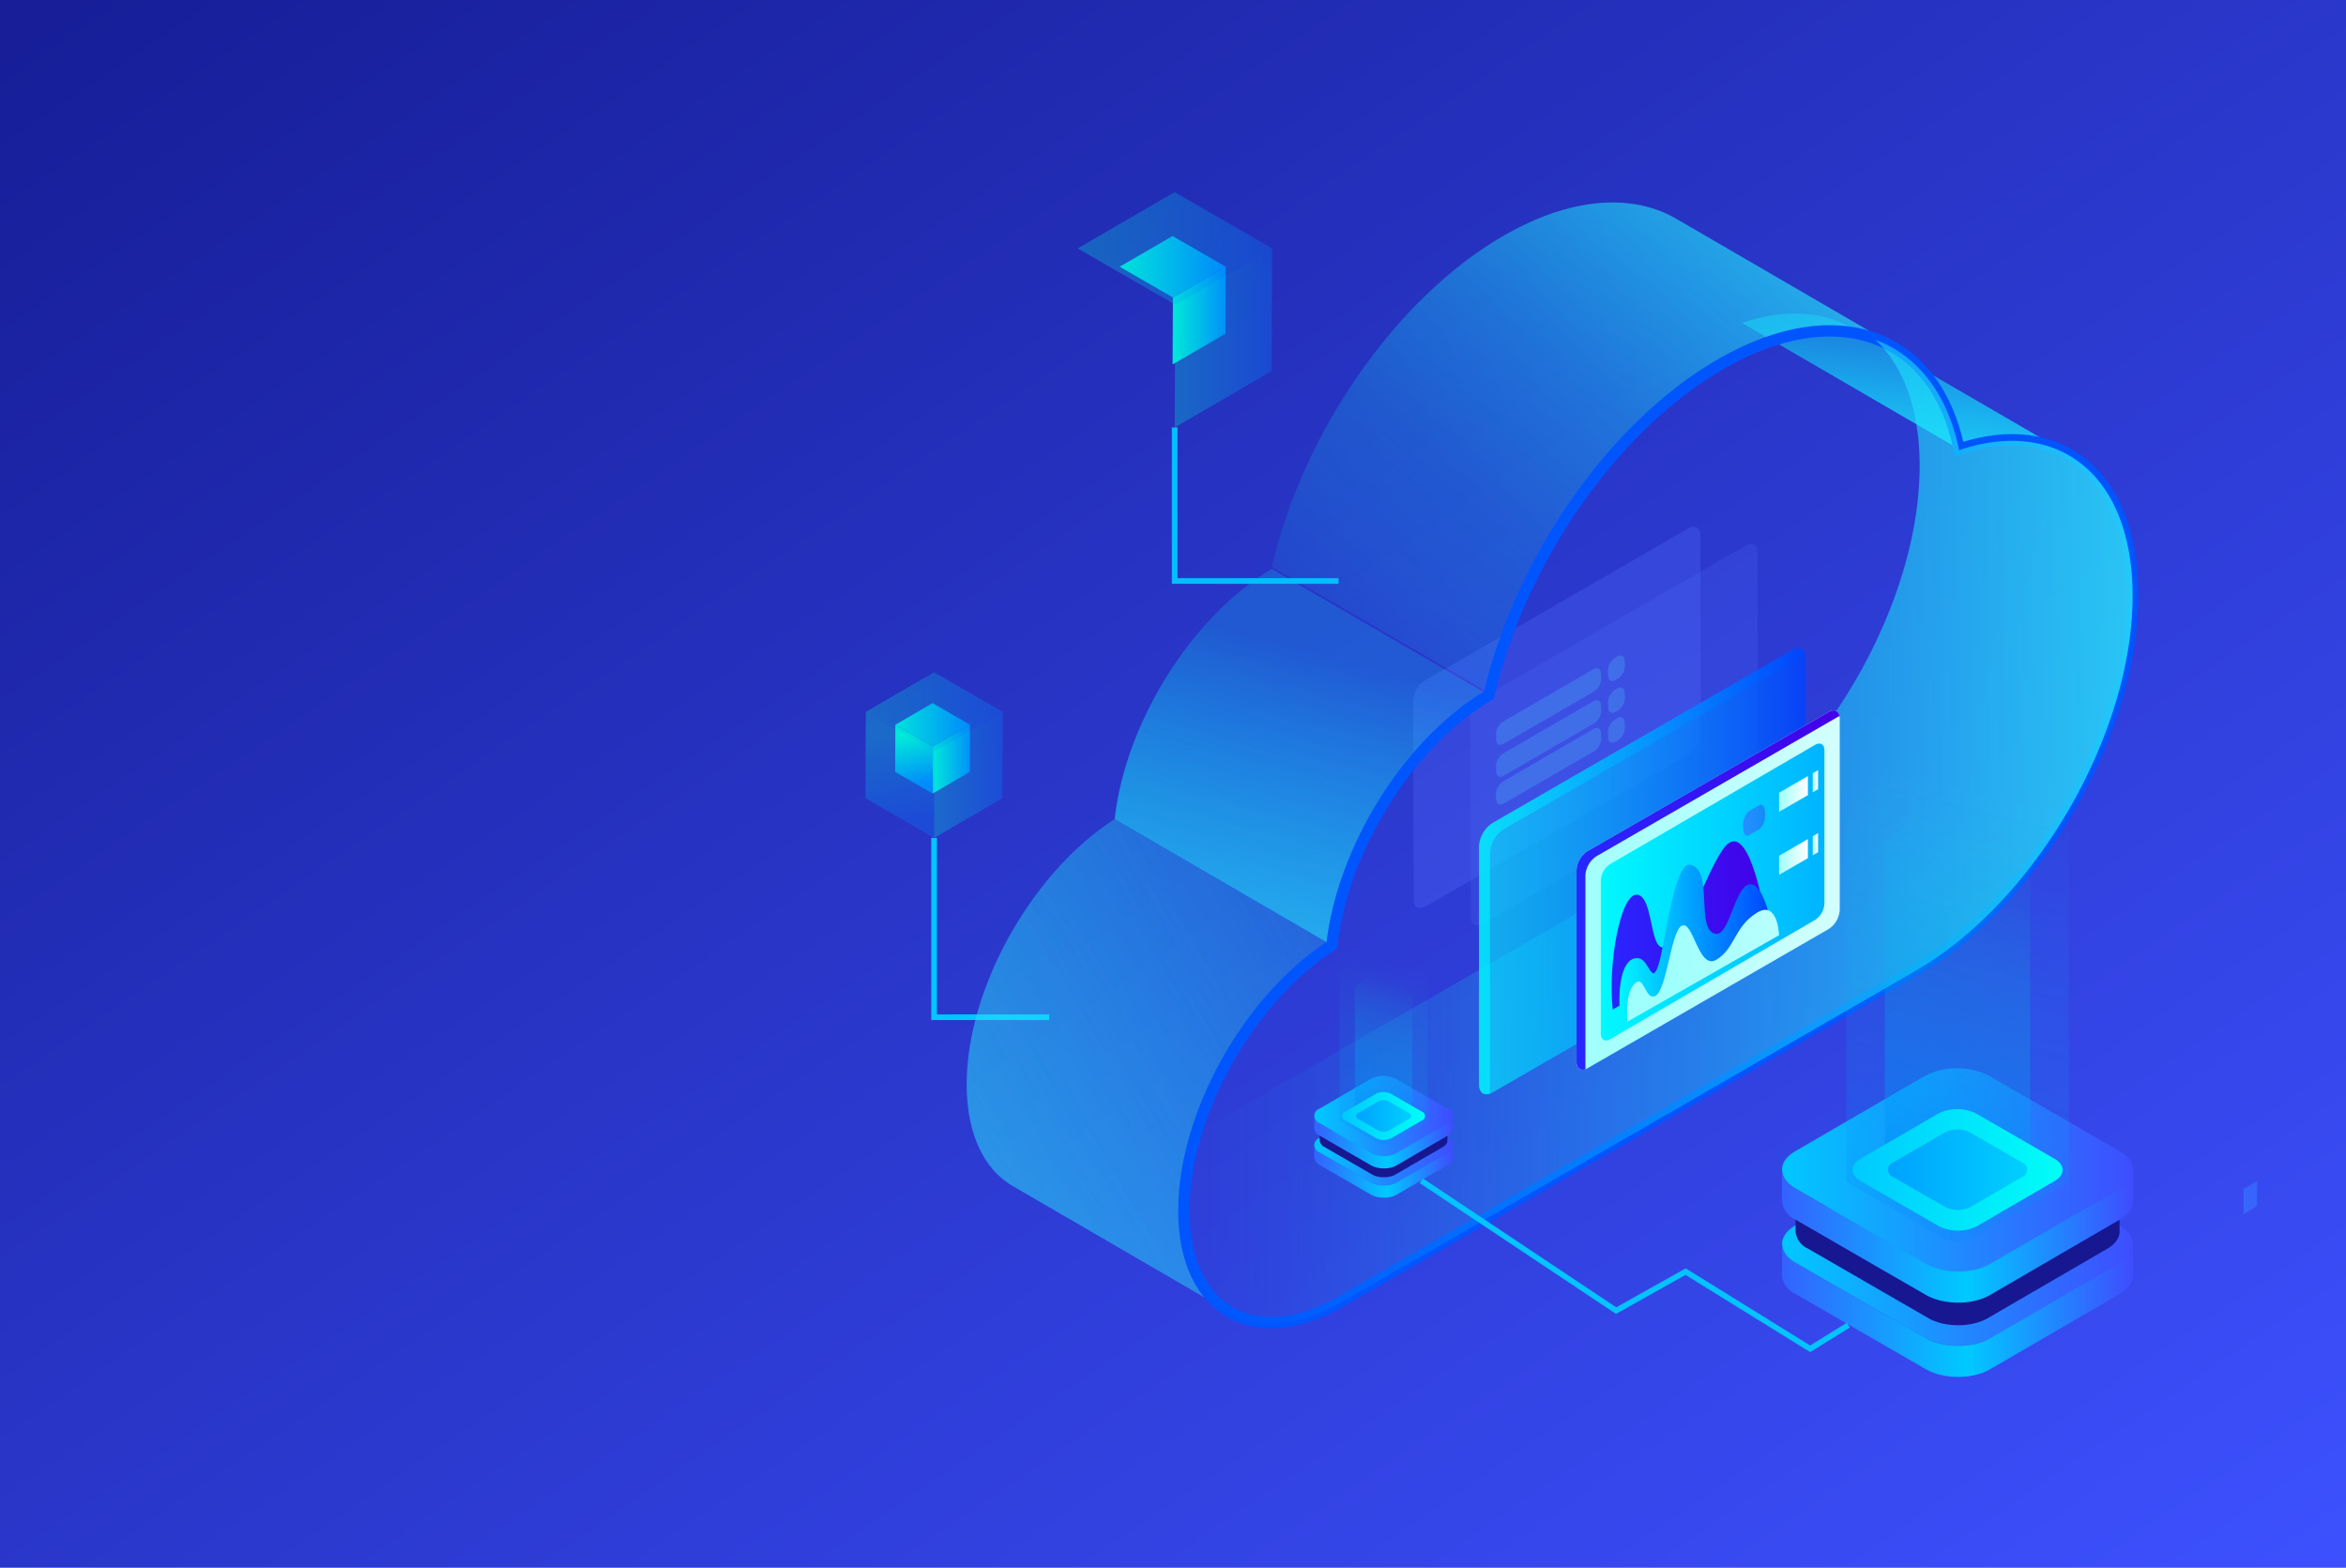 <svg xmlns="http://www.w3.org/2000/svg" xmlns:xlink="http://www.w3.org/1999/xlink" width="416" height="278" viewBox="0 0 416 278">
  <rect x="0" y="0" width="416" height="278" fill="#808080" stroke="none"/>
  <defs>
    <linearGradient id="linear-gradient" x1="0.197" y1="1.67" x2="0.764" y2="-0.46" gradientUnits="objectBoundingBox">
      <stop offset="0" stop-color="#29e6fb"/>
      <stop offset="0.048" stop-color="#26e6fb" stop-opacity="0.937"/>
      <stop offset="0.319" stop-color="#19e7fc" stop-opacity="0.608"/>
      <stop offset="0.56" stop-color="#0ee7fd" stop-opacity="0.349"/>
      <stop offset="0.76" stop-color="#07e8fe" stop-opacity="0.161"/>
      <stop offset="0.913" stop-color="#02e8fe" stop-opacity="0.043"/>
      <stop offset="1" stop-color="#01e9ff" stop-opacity="0"/>
    </linearGradient>
    <linearGradient id="linear-gradient-2" x1="0.303" y1="1.172" x2="0.572" y2="0.228" gradientUnits="objectBoundingBox">
      <stop offset="0" stop-color="#29e6fb" stop-opacity="0.502"/>
      <stop offset="1" stop-color="#01e9ff" stop-opacity="0.102"/>
    </linearGradient>
    <linearGradient id="linear-gradient-3" x1="0.15" y1="0.809" x2="1.548" y2="-0.273" gradientUnits="objectBoundingBox">
      <stop offset="0" stop-color="#29e6fb" stop-opacity="0.302"/>
      <stop offset="1" stop-color="#01e9ff" stop-opacity="0"/>
    </linearGradient>
    <linearGradient id="linear-gradient-4" x1="1.011" y1="1" x2="0.016" y2="0.025" gradientUnits="objectBoundingBox">
      <stop offset="0" stop-color="#3d51ff"/>
      <stop offset="1" stop-color="#171e98"/>
    </linearGradient>
    <linearGradient id="linear-gradient-5" y1="0.5" x2="1" y2="0.5" gradientUnits="objectBoundingBox">
      <stop offset="0" stop-color="#00e9d9"/>
      <stop offset="1" stop-color="#0082ff"/>
    </linearGradient>
    <linearGradient id="linear-gradient-6" x1="0.457" y1="0.167" x2="0.547" y2="0.865" xlink:href="#linear-gradient-5"/>
    <linearGradient id="linear-gradient-9" x1="0.457" y1="0.167" x2="0.547" y2="0.865" xlink:href="#linear-gradient-5"/>
    <linearGradient id="linear-gradient-11" x1="-12.833" y1="0.5" x2="-11.833" y2="0.5" gradientUnits="objectBoundingBox">
      <stop offset="0" stop-color="#55ffe9"/>
      <stop offset="1" stop-color="#4c65f6"/>
    </linearGradient>
    <linearGradient id="linear-gradient-12" x1="-13.23" y1="0.5" x2="-12.23" y2="0.5" xlink:href="#linear-gradient-11"/>
    <linearGradient id="linear-gradient-13" x1="-35.318" y1="0.5" x2="-34.318" y2="0.5" gradientUnits="objectBoundingBox">
      <stop offset="0" stop-color="#fff" stop-opacity="0.8"/>
      <stop offset="0.204" stop-color="#bef9ff" stop-opacity="0.596"/>
      <stop offset="0.483" stop-color="#6df2ff" stop-opacity="0.341"/>
      <stop offset="0.718" stop-color="#32edff" stop-opacity="0.157"/>
      <stop offset="0.898" stop-color="#0eeaff" stop-opacity="0.043"/>
      <stop offset="1" stop-color="#01e9ff" stop-opacity="0"/>
    </linearGradient>
    <linearGradient id="linear-gradient-14" x1="-226.141" y1="0.5" x2="-225.141" y2="0.5" xlink:href="#linear-gradient-13"/>
    <clipPath id="clip-path">
      <path id="路径_13929" data-name="路径 13929" d="M1141.818,374.32q19.25,11.187,38.5,22.379c-5.235-3.045-11.973-3.5-19.52-.958l-38.5-22.375C1129.841,370.829,1136.578,371.28,1141.818,374.32Z" transform="translate(-1122.296 -371.719)" fill="url(#linear-gradient)"/>
    </clipPath>
    <linearGradient id="linear-gradient-21" x1="0.904" y1="-0.009" x2="0.071" y2="0.817" gradientUnits="objectBoundingBox">
      <stop offset="0" stop-color="#29e6fb" stop-opacity="0.8"/>
      <stop offset="0.195" stop-color="#1fe6fb" stop-opacity="0.604"/>
      <stop offset="0.477" stop-color="#12e7fd" stop-opacity="0.349"/>
      <stop offset="0.715" stop-color="#08e8fe" stop-opacity="0.2"/>
      <stop offset="0.896" stop-color="#03e8fe" stop-opacity="0.149"/>
      <stop offset="1" stop-color="#01e9ff" stop-opacity="0.102"/>
    </linearGradient>
    <clipPath id="clip-path-2">
      <path id="路径_13934" data-name="路径 13934" d="M586.466,672.268l-38.5-22.372c1.867-16.954,13.583-35.952,27.86-44.35l38.5,22.375C600.049,636.314,588.336,655.316,586.466,672.268Z" transform="translate(-547.967 -605.547)" fill="url(#linear-gradient-2)"/>
    </clipPath>
    <clipPath id="clip-path-3">
      <path id="路径_13937" data-name="路径 13937" d="M459.072,921.976l-38.5-22.37c-5.007-2.913-8.108-9.1-8.134-17.895-.046-17.107,11.573-37.762,26.247-47.164l38.5,22.372c-14.674,9.408-26.294,30.062-26.246,47.168C450.966,912.877,454.07,919.068,459.072,921.976Z" transform="translate(-412.439 -834.547)" fill="url(#linear-gradient-3)"/>
    </clipPath>
    <linearGradient id="linear-gradient-26" x1="1" y1="0.5" x2="0" y2="0.5" gradientUnits="objectBoundingBox">
      <stop offset="0" stop-color="#29e6fb" stop-opacity="0.8"/>
      <stop offset="0.195" stop-color="#1fe6fb" stop-opacity="0.604"/>
      <stop offset="0.477" stop-color="#12e7fd" stop-opacity="0.349"/>
      <stop offset="0.715" stop-color="#08e8fe" stop-opacity="0.161"/>
      <stop offset="0.896" stop-color="#03e8fe" stop-opacity="0.043"/>
      <stop offset="1" stop-color="#01e9ff" stop-opacity="0"/>
    </linearGradient>
    <linearGradient id="linear-gradient-27" x1="-31.913" y1="4.426" x2="16.347" y2="-1.42" gradientUnits="objectBoundingBox">
      <stop offset="0" stop-color="#29e6fb" stop-opacity="0.8"/>
      <stop offset="0.264" stop-color="#2fb1fc" stop-opacity="0.8"/>
      <stop offset="0.598" stop-color="#3676fd" stop-opacity="0.8"/>
      <stop offset="0.854" stop-color="#3a52fe" stop-opacity="0.8"/>
      <stop offset="1" stop-color="#3c45ff" stop-opacity="0.8"/>
    </linearGradient>
    <linearGradient id="linear-gradient-28" y1="0.5" x2="1" y2="0.5" gradientUnits="objectBoundingBox">
      <stop offset="0" stop-color="#00c9ff"/>
      <stop offset="1" stop-color="#3f4cff"/>
    </linearGradient>
    <linearGradient id="linear-gradient-29" y1="0.5" x2="1" y2="0.5" gradientUnits="objectBoundingBox">
      <stop offset="0" stop-color="#3462ff"/>
      <stop offset="0.527" stop-color="#00c9ff"/>
      <stop offset="1" stop-color="#3f4cff"/>
    </linearGradient>
    <linearGradient id="linear-gradient-32" x1="0.548" y1="0.075" x2="0.44" y2="1.038" gradientUnits="objectBoundingBox">
      <stop offset="0" stop-color="#00e5db" stop-opacity="0"/>
      <stop offset="1" stop-color="#0082ff"/>
    </linearGradient>
    <linearGradient id="linear-gradient-33" x1="0.56" y1="0.075" x2="0.424" y2="1.038" gradientUnits="objectBoundingBox">
      <stop offset="0" stop-color="#00e5db" stop-opacity="0"/>
      <stop offset="0.988" stop-color="#0082ff"/>
    </linearGradient>
    <linearGradient id="linear-gradient-34" y1="0.5" x2="1" y2="0.5" gradientUnits="objectBoundingBox">
      <stop offset="0" stop-color="#00c9ff"/>
      <stop offset="1" stop-color="#00fff7"/>
    </linearGradient>
    <linearGradient id="linear-gradient-35" y1="0.5" x2="1" y2="0.5" gradientUnits="objectBoundingBox">
      <stop offset="0" stop-color="#00a2ff"/>
      <stop offset="1" stop-color="#00d0ff"/>
    </linearGradient>
    <linearGradient id="linear-gradient-44" y1="0.5" x2="1" y2="0.5" gradientUnits="objectBoundingBox">
      <stop offset="0" stop-color="#00f9ff" stop-opacity="0.6"/>
      <stop offset="1" stop-color="#0043ff" stop-opacity="0.8"/>
    </linearGradient>
    <linearGradient id="linear-gradient-46" y1="0.5" x2="1.868" y2="0.5" gradientUnits="objectBoundingBox">
      <stop offset="0" stop-color="#9efffc"/>
      <stop offset="1" stop-color="#fff"/>
    </linearGradient>
    <linearGradient id="linear-gradient-47" y1="0.5" x2="2.615" y2="0.5" gradientUnits="objectBoundingBox">
      <stop offset="0" stop-color="#00f9ff"/>
      <stop offset="1" stop-color="#0043ff"/>
    </linearGradient>
    <linearGradient id="linear-gradient-48" y1="0.5" x2="1" y2="0.5" gradientUnits="objectBoundingBox">
      <stop offset="0" stop-color="#2727ff"/>
      <stop offset="1" stop-color="#4400e8"/>
    </linearGradient>
    <linearGradient id="linear-gradient-49" y1="0.5" x2="1" y2="0.5" gradientUnits="objectBoundingBox">
      <stop offset="0" stop-color="#8200ff"/>
      <stop offset="1" stop-color="#4400e8"/>
    </linearGradient>
    <linearGradient id="linear-gradient-50" x1="0" y1="0.5" x2="1" y2="0.5" xlink:href="#linear-gradient-46"/>
    <linearGradient id="linear-gradient-58" y1="0.5" x2="1" y2="0.5" gradientUnits="objectBoundingBox">
      <stop offset="0" stop-color="#2826ff"/>
      <stop offset="1" stop-color="#4400e8"/>
    </linearGradient>
    <linearGradient id="linear-gradient-59" x1="0" y1="0.5" x2="1" y2="0.5" xlink:href="#linear-gradient-47"/>
    <linearGradient id="linear-gradient-60" x1="0.246" y1="0.54" x2="3.241" y2="-0.031" xlink:href="#linear-gradient-46"/>
    <clipPath id="clip-数据报表_1">
      <rect width="416" height="278"/>
    </clipPath>
  </defs>
  <g id="数据报表_1" data-name="数据报表 – 1" clip-path="url(#clip-数据报表_1)">
    <rect width="416" height="278" fill="#fff"/>
    <g id="图层_2" data-name="图层 2" transform="translate(0.227 0.097)">
      <rect id="矩形_371" data-name="矩形 371" width="416" height="278" transform="translate(-0.227 -0.097)" fill="url(#linear-gradient-4)"/>
    </g>
    <g id="组_10430" data-name="组 10430" transform="translate(-16)">
      <g id="组_9851" data-name="组 9851" transform="translate(169.466 119.202)">
        <g id="组_5410" data-name="组 5410" transform="translate(11.913 9.318)">
          <path id="路径_4058" data-name="路径 4058" d="M1635.493,1084.033l-.035,8.361-6.6,3.837.035-8.361Z" transform="translate(-1628.855 -1084.033)" fill="url(#linear-gradient-5)"/>
        </g>
        <g id="组_5411" data-name="组 5411" transform="translate(5.267 9.318)">
          <path id="路径_4059" data-name="路径 4059" d="M1593.653,1087.87l-.035,8.361-6.646-3.837.035-8.361Z" transform="translate(-1586.971 -1084.033)" fill="url(#linear-gradient-6)"/>
        </g>
        <g id="组_5412" data-name="组 5412" transform="translate(5.301 5.48)">
          <path id="路径_4060" data-name="路径 4060" d="M1600.441,1063.689l-6.6,3.837-6.646-3.837,6.6-3.837Z" transform="translate(-1587.192 -1059.851)" fill="url(#linear-gradient-5)"/>
        </g>
        <g id="组_5413" data-name="组 5413" transform="translate(12.178 7.031)" opacity="0.3">
          <path id="路径_4061" data-name="路径 4061" d="M1642.686,1069.622l-.064,15.319-12.1,7.031.064-15.319Z" transform="translate(-1630.524 -1069.622)" fill="url(#linear-gradient-5)"/>
        </g>
        <g id="组_5414" data-name="组 5414" transform="translate(0 7.031)" opacity="0.3">
          <path id="路径_4062" data-name="路径 4062" d="M1566.024,1076.654l-.064,15.319-12.178-7.031.064-15.319Z" transform="translate(-1553.782 -1069.623)" fill="url(#linear-gradient-9)"/>
        </g>
        <g id="组_5415" data-name="组 5415" transform="translate(0.064 0)" opacity="0.3">
          <path id="路径_4063" data-name="路径 4063" d="M1578.462,1032.346l-12.1,7.031-12.177-7.031,12.1-7.031Z" transform="translate(-1554.186 -1025.316)" fill="url(#linear-gradient-5)"/>
        </g>
      </g>
      <path id="路径_14527" data-name="路径 14527" d="M-11334.834,5583.467v31.805h20.423" transform="translate(11516.47 -5434.884)" fill="none" stroke="#01c6ff" stroke-width="1"/>
      <g id="图层_1" data-name="图层 1" transform="translate(187.42 35.906)">
        <g id="组_9590" data-name="组 9590" transform="translate(79.156 57.496)">
          <g id="组_9586" data-name="组 9586" opacity="0.34">
            <path id="路径_14006" data-name="路径 14006" d="M890.706,659.341a4.546,4.546,0,0,0-2.055,3.559l.1,35.323c0,1.3.935,1.833,2.068,1.178l46.793-27.016a4.545,4.545,0,0,0,2.056-3.559l-.1-35.323c0-1.3-.934-1.833-2.069-1.178Z" transform="translate(-888.651 -632.045)" fill="url(#linear-gradient-11)"/>
          </g>
          <g id="组_9587" data-name="组 9587" transform="translate(10.133 3.061)" opacity="0.24">
            <path id="路径_14007" data-name="路径 14007" d="M943.026,675.145a4.546,4.546,0,0,0-2.055,3.559l.1,35.323c0,1.3.934,1.833,2.068,1.178l46.793-27.016a4.545,4.545,0,0,0,2.055-3.559l-.1-35.323c0-1.3-.934-1.833-2.069-1.178Z" transform="translate(-940.971 -647.848)" fill="url(#linear-gradient-12)"/>
          </g>
          <g id="组_9588" data-name="组 9588" transform="translate(14.685 22.828)" opacity="0.18">
            <path id="路径_14008" data-name="路径 14008" d="M965.779,800.28l16.009-9.269c.72-.416,1.311-.079,1.313.748l.064.955a2.887,2.887,0,0,1-1.305,2.26l-16.01,9.269c-.72.416-1.311.079-1.313-.748l-.064-.955A2.886,2.886,0,0,1,965.779,800.28Z" transform="translate(-964.475 -782.909)" fill="#55faff"/>
            <path id="路径_14009" data-name="路径 14009" d="M1068.317,779.547l.344-.2c.72-.416,1.311-.079,1.314.748l.063.955a2.886,2.886,0,0,1-1.3,2.26l-.344.2c-.72.416-1.311.079-1.313-.748l-.064-.955A2.885,2.885,0,0,1,1068.317,779.547Z" transform="translate(-1047.154 -773.506)" fill="#55faff"/>
            <path id="路径_14010" data-name="路径 14010" d="M981.861,765.722l-16.01,9.269c-.72.416-1.311.079-1.313-.748l-.064-.955a2.886,2.886,0,0,1,1.3-2.26l16.009-9.269c.72-.416,1.311-.079,1.313.748l.064.955A2.887,2.887,0,0,1,981.861,765.722Z" transform="translate(-964.475 -759.322)" fill="#55faff"/>
            <path id="路径_14011" data-name="路径 14011" d="M1068.317,750.3l.344-.2c.72-.416,1.311-.079,1.314.748l.063.955a2.886,2.886,0,0,1-1.3,2.26l-.344.2c-.72.416-1.311.079-1.313-.748l-.064-.955A2.886,2.886,0,0,1,1068.317,750.3Z" transform="translate(-1047.154 -749.92)" fill="#55faff"/>
            <path id="路径_14012" data-name="路径 14012" d="M1068.317,806.828l.344-.2c.72-.416,1.311-.079,1.314.748l.063.955a2.885,2.885,0,0,1-1.3,2.26l-.344.2c-.72.416-1.311.079-1.313-.748l-.064-.955A2.886,2.886,0,0,1,1068.317,806.828Z" transform="translate(-1047.154 -795.504)" fill="#55faff"/>
            <path id="路径_14013" data-name="路径 14013" d="M965.779,825.795l16.009-9.269c.72-.416,1.311-.079,1.313.748l.064.955a2.887,2.887,0,0,1-1.305,2.26l-16.01,9.269c-.72.416-1.311.079-1.313-.748l-.064-.955A2.886,2.886,0,0,1,965.779,825.795Z" transform="translate(-964.475 -803.483)" fill="#55faff"/>
          </g>
          <g id="组_9589" data-name="组 9589" transform="translate(18.877 24.469)">
            <path id="路径_14014" data-name="路径 14014" d="M987.427,808.751l16.009-9.269c.72-.416,1.311-.079,1.313.748l.064.955a2.887,2.887,0,0,1-1.305,2.26l-16.01,9.269c-.72.416-1.311.079-1.313-.748l-.064-.955A2.886,2.886,0,0,1,987.427,808.751Z" transform="translate(-986.122 -791.38)" fill="url(#linear-gradient-13)"/>
            <path id="路径_14015" data-name="路径 14015" d="M1089.964,788.018l.344-.2c.72-.416,1.311-.079,1.313.748l.064.955a2.886,2.886,0,0,1-1.305,2.26l-.344.2c-.72.416-1.311.079-1.313-.748l-.064-.955A2.886,2.886,0,0,1,1089.964,788.018Z" transform="translate(-1068.801 -781.978)" fill="url(#linear-gradient-14)"/>
            <path id="路径_14016" data-name="路径 14016" d="M1003.508,774.194l-16.01,9.269c-.72.416-1.311.079-1.313-.748l-.064-.955a2.886,2.886,0,0,1,1.3-2.26l16.009-9.269c.72-.416,1.311-.079,1.313.748l.064.955A2.887,2.887,0,0,1,1003.508,774.194Z" transform="translate(-986.122 -767.794)" fill="url(#linear-gradient-13)"/>
            <path id="路径_14017" data-name="路径 14017" d="M1089.964,758.767l.344-.2c.72-.416,1.311-.079,1.313.748l.064.955a2.887,2.887,0,0,1-1.305,2.26l-.344.2c-.72.416-1.311.079-1.313-.748l-.064-.955A2.886,2.886,0,0,1,1089.964,758.767Z" transform="translate(-1068.801 -758.392)" fill="url(#linear-gradient-14)"/>
            <path id="路径_14018" data-name="路径 14018" d="M1089.964,815.3l.344-.2c.72-.416,1.311-.079,1.313.748l.064.955a2.885,2.885,0,0,1-1.305,2.26l-.344.2c-.72.415-1.311.079-1.313-.748l-.064-.955A2.886,2.886,0,0,1,1089.964,815.3Z" transform="translate(-1068.801 -803.976)" fill="url(#linear-gradient-14)"/>
            <path id="路径_14019" data-name="路径 14019" d="M987.427,834.266,1003.436,825c.72-.416,1.311-.079,1.313.748l.064.955a2.887,2.887,0,0,1-1.305,2.26l-16.01,9.269c-.72.416-1.311.079-1.313-.748l-.064-.955A2.886,2.886,0,0,1,987.427,834.266Z" transform="translate(-986.122 -811.954)" fill="url(#linear-gradient-13)"/>
          </g>
        </g>
        <g id="组_9513" data-name="组 9513" transform="translate(0 0)">
          <g id="组_9504" data-name="组 9504" transform="translate(137.476 19.699)">
            <path id="路径_13927" data-name="路径 13927" d="M1141.818,374.32q19.25,11.187,38.5,22.379c-5.235-3.045-11.973-3.5-19.52-.958l-38.5-22.375C1129.841,370.829,1136.578,371.28,1141.818,374.32Z" transform="translate(-1122.296 -371.719)" fill="url(#linear-gradient)"/>
            <g id="组_9503" data-name="组 9503" clip-path="url(#clip-path)">
              <g id="组_9502" data-name="组 9502">
                <path id="路径_13928" data-name="路径 13928" d="M1160.8,395.742l-38.5-22.375c7.545-2.537,14.282-2.086,19.522.954l38.5,22.379c-5.235-3.045-11.973-3.5-19.52-.958Z" transform="translate(-1122.296 -371.719)" fill="url(#linear-gradient)"/>
              </g>
            </g>
          </g>
          <path id="路径_13931" data-name="路径 13931" d="M763.555,272.9c-7.837-4.55-18.684-3.906-30.656,3.005-19.376,11.186-35.712,35.338-41.077,58.687l38.5,22.375c5.363-23.351,21.7-47.5,41.076-58.685,11.969-6.917,22.819-7.558,30.646-3.008Q782.8,284.09,763.555,272.9Z" transform="translate(-637.715 -270)" fill="url(#linear-gradient-21)"/>
          <g id="组_9508" data-name="组 9508" transform="translate(26.247 64.984)">
            <path id="路径_13932" data-name="路径 13932" d="M586.466,672.268l-38.5-22.372c1.867-16.954,13.583-35.952,27.86-44.35l38.5,22.375C600.049,636.314,588.336,655.316,586.466,672.268Z" transform="translate(-547.967 -605.547)" fill="url(#linear-gradient-2)"/>
            <g id="组_9507" data-name="组 9507" clip-path="url(#clip-path-2)">
              <g id="组_9506" data-name="组 9506">
                <path id="路径_13933" data-name="路径 13933" d="M586.466,672.268l-38.5-22.372c1.867-16.954,13.583-35.952,27.86-44.35l38.5,22.375c-14.282,8.392-25.995,27.394-27.865,44.346Z" transform="translate(-547.967 -605.547)" fill="url(#linear-gradient-2)"/>
              </g>
            </g>
          </g>
          <g id="组_9511" data-name="组 9511" transform="translate(0 109.334)">
            <path id="路径_13935" data-name="路径 13935" d="M459.072,921.976l-38.5-22.37c-5.007-2.913-8.108-9.1-8.134-17.895-.046-17.107,11.573-37.762,26.247-47.164l38.5,22.372c-14.674,9.408-26.294,30.062-26.246,47.168C450.966,912.877,454.07,919.068,459.072,921.976Z" transform="translate(-412.439 -834.547)" fill="url(#linear-gradient-3)"/>
            <g id="组_9510" data-name="组 9510" clip-path="url(#clip-path-3)">
              <g id="组_9509" data-name="组 9509">
                <path id="路径_13936" data-name="路径 13936" d="M459.072,921.976l-38.5-22.37c-5.007-2.913-8.108-9.1-8.134-17.895-.046-17.107,11.573-37.762,26.247-47.164l38.5,22.372c-14.674,9.408-26.294,30.062-26.246,47.168.026,8.79,3.13,14.982,8.132,17.889Z" transform="translate(-412.439 -834.547)" fill="url(#linear-gradient-3)"/>
              </g>
            </g>
          </g>
          <g id="组_9512" data-name="组 9512" transform="translate(38.501 22.762)">
            <path id="路径_13938" data-name="路径 13938" d="M706.424,393.444c20.782-12,38.166-5.112,42.289,15.048,17.516-5.9,30.712,4.334,30.771,25.7.069,24.495-17.14,54.311-38.456,66.617-16.343,9.433-87.98,50.8-101.81,58.782-15.4,8.9-27.928,1.757-27.979-15.946-.048-17.106,11.572-37.76,26.246-47.168,1.87-16.953,13.582-35.954,27.865-44.346C670.711,428.779,687.049,404.628,706.424,393.444Z" transform="translate(-611.237 -387.532)" fill="none" stroke="#05f" stroke-miterlimit="10" stroke-width="2"/>
          </g>
          <path id="路径_13939" data-name="路径 13939" d="M748.713,415.271c-2.059-10.066-7.423-16.823-14.867-19.572,4.915,4.6,7.845,12.185,7.872,22.226.069,24.495-17.14,54.311-38.456,66.616-13.47,7.775-64.5,37.24-89.771,51.83a47.764,47.764,0,0,0-2.254,14.051c.051,17.7,12.575,24.842,27.979,15.946,13.831-7.985,85.468-49.348,101.81-58.782,21.316-12.305,38.525-42.121,38.456-66.616C779.424,419.605,766.228,409.376,748.713,415.271Z" transform="translate(-572.737 -371.355)" fill="url(#linear-gradient-26)"/>
        </g>
        <g id="组_9628" data-name="组 9628" transform="translate(226.404 173.537)">
          <path id="路径_14171" data-name="路径 14171" d="M1583.895,1166.058l-.013,4.445-2.4,1.4.012-4.446Z" transform="translate(-1581.479 -1166.058)" fill="url(#linear-gradient-27)"/>
        </g>
        <g id="组_9849" data-name="组 9849" transform="translate(144.562 95.769)">
          <g id="组_9846" data-name="组 9846" transform="translate(0.016 70.924)">
            <path id="路径_3787" data-name="路径 3787" d="M1552.275,1463.9c3.138,1.812,3.155,4.777.036,6.59l-23.017,13.376a12.585,12.585,0,0,1-11.376,0l-23.169-13.377c-3.138-1.812-3.155-4.777-.037-6.589l23.017-13.376a12.586,12.586,0,0,1,11.377,0Z" transform="translate(-1492.384 -1449.16)" fill="url(#linear-gradient-28)"/>
          </g>
          <path id="路径_14518" data-name="路径 14518" d="M1554.58,1529.253c0,.041,0,.082-.009.123s-.008.07-.013.105-.012.081-.019.122-.014.071-.022.106-.018.079-.029.119-.02.07-.031.105-.025.079-.039.118-.025.069-.039.1-.034.082-.052.123-.031.068-.047.1-.041.082-.063.122-.035.065-.054.1c-.028.048-.058.1-.089.145-.018.028-.036.056-.055.084-.038.055-.078.109-.12.164l-.044.06c-.065.082-.135.163-.209.243l-.062.064c-.058.06-.117.12-.18.179-.028.027-.057.054-.086.08s-.075.067-.114.1-.073.062-.111.093-.082.065-.124.1l-.12.09c-.043.031-.088.063-.133.094l-.129.087c-.047.031-.095.061-.143.091s-.122.077-.186.114h0l-23.017,13.376c-.174.1-.356.194-.541.284l-.145.068q-.256.119-.524.223l-.057.023c-.187.071-.38.135-.575.2-.135.042-.274.08-.412.118-.106.029-.21.059-.318.085-.145.035-.293.065-.442.094-.11.022-.218.047-.33.067l-.144.023q-.275.045-.554.078l-.161.019q-.326.035-.655.054l-.124.006c-.146.007-.292.009-.438.012s-.3,0-.447,0c-.122,0-.244-.005-.366-.01q-.207-.008-.413-.022-.185-.013-.37-.031-.2-.019-.406-.045-.18-.023-.359-.051c-.144-.022-.287-.047-.429-.074s-.291-.055-.434-.087l-.109-.025q-.308-.073-.607-.162l-.166-.052q-.248-.077-.487-.166c-.048-.018-.1-.034-.143-.052-.146-.056-.286-.118-.426-.18-.069-.03-.14-.058-.207-.09-.2-.1-.4-.2-.586-.306l-23.169-13.377a4.019,4.019,0,0,1-2.364-3.318l-.016,5.511a4.017,4.017,0,0,0,2.365,3.318l23.169,13.377c.188.109.384.21.586.306.067.032.138.06.207.09.118.052.234.107.356.155l.07.026.143.052c.16.059.322.114.487.166l.166.052.106.033c.164.047.332.089.5.129l.109.025c.076.017.152.036.23.052s.137.023.2.036c.142.027.285.052.428.075.056.008.111.021.167.029s.129.014.193.022c.135.017.27.032.406.045.063.006.125.016.188.021s.122.005.183.01c.137.01.275.017.413.022.068,0,.135.009.2.011s.11,0,.164,0c.149,0,.3,0,.446,0,.073,0,.146,0,.219,0s.146-.007.22-.011l.123-.006c.186-.011.371-.024.556-.043l.1-.012.161-.019q.279-.033.555-.078l.143-.023.072-.012c.088-.016.172-.038.258-.055.148-.03.3-.059.441-.094.108-.026.212-.057.318-.085.138-.038.276-.075.412-.117.031-.01.063-.017.094-.027q.245-.08.481-.17l.057-.023c.179-.069.353-.144.524-.223l.146-.069c.186-.09.367-.183.541-.284l23.018-13.376.1-.057c.031-.018.059-.038.089-.057.048-.03.1-.06.143-.091l.129-.087.133-.094c.041-.03.081-.06.12-.09s.084-.064.124-.1l.111-.093c.039-.033.078-.066.115-.1l.045-.039.041-.041c.063-.059.122-.118.18-.179l.062-.064c.074-.08.144-.161.208-.243l.007-.008c.014-.017.025-.035.038-.052.042-.054.082-.109.12-.164.019-.028.036-.056.055-.084.031-.048.061-.1.089-.145.007-.012.016-.024.022-.036s.021-.041.032-.061c.022-.041.043-.081.063-.122s.032-.067.047-.1.036-.082.052-.123c.007-.017.015-.035.022-.052s.011-.034.017-.051c.014-.039.027-.079.039-.118s.021-.07.031-.105.02-.079.029-.119c0-.021.011-.041.015-.062s0-.029.007-.044c.007-.041.014-.082.02-.123s.009-.07.013-.105.007-.082.009-.123c0-.024,0-.047,0-.071s0-.047,0-.071l.016-5.511C1554.586,1529.159,1554.582,1529.206,1554.58,1529.253Z" transform="translate(-1492.315 -1440.134)" fill="url(#linear-gradient-29)"/>
          <path id="路径_14519" data-name="路径 14519" d="M1560.414,1496.571c0,.038,0,.075-.008.113s-.008.065-.012.1-.011.075-.017.113-.013.065-.02.1-.017.073-.027.11-.019.065-.029.1-.023.073-.036.109l-.036.1c-.015.038-.031.076-.048.113s-.028.063-.043.094-.037.075-.058.112-.033.06-.05.09c-.026.045-.054.089-.083.133-.016.026-.032.052-.05.078-.035.051-.072.1-.11.151-.014.019-.027.037-.041.055-.06.076-.125.151-.193.225l-.057.059q-.08.083-.166.165l-.079.074c-.034.031-.07.062-.106.092l-.1.086-.115.089-.111.083-.123.087-.119.081-.132.084c-.057.035-.113.071-.172.105h0l-21.248,12.348c-.16.093-.328.179-.5.262l-.134.063c-.157.073-.318.142-.484.206l-.053.022c-.173.065-.351.125-.53.181-.125.039-.253.074-.381.109-.1.027-.194.055-.293.079-.134.032-.271.06-.408.087-.1.021-.2.043-.3.062l-.132.021c-.169.028-.34.051-.511.072l-.149.018q-.3.033-.6.05l-.114.006c-.134.007-.27.009-.4.011s-.275,0-.413,0q-.17,0-.338-.009c-.128,0-.255-.012-.382-.021s-.228-.017-.342-.028-.251-.026-.375-.042-.221-.03-.331-.046c-.133-.021-.265-.044-.4-.069s-.269-.051-.4-.081l-.1-.023c-.19-.045-.376-.095-.56-.15-.052-.015-.1-.031-.154-.048q-.229-.071-.45-.153l-.132-.048c-.134-.052-.264-.109-.393-.167-.063-.028-.129-.054-.191-.083-.186-.088-.367-.182-.541-.282l-21.388-12.349a3.708,3.708,0,0,1-2.183-3.063l-.015,5.088a3.709,3.709,0,0,0,2.183,3.063l21.388,12.349c.174.1.355.194.541.282.062.03.128.055.191.083.109.048.216.1.328.143l.065.023.133.049q.221.081.449.153l.153.048c.033.01.065.021.1.031.152.043.306.082.462.119l.1.023c.07.016.14.033.211.048s.127.021.189.033c.131.025.262.048.4.069.052.008.1.019.153.027s.119.012.178.02c.125.016.249.03.374.042.058.006.116.014.174.02s.112.005.168.009q.19.013.381.02c.063,0,.125.008.188.01s.1,0,.151,0c.137,0,.275,0,.412,0,.068,0,.135,0,.2,0s.135-.007.2-.01l.114-.006c.172-.01.343-.022.513-.039l.092-.011.149-.018q.258-.031.512-.072l.132-.021.067-.011c.081-.014.159-.034.239-.051.136-.027.273-.054.407-.087.1-.024.2-.052.294-.079.128-.035.255-.069.38-.109.029-.009.059-.015.087-.025q.226-.073.444-.156l.052-.021c.166-.064.326-.133.484-.206l.135-.063c.171-.083.339-.169.5-.262l21.248-12.348.089-.052.082-.053.132-.083.119-.081.123-.087c.038-.028.074-.055.111-.083l.115-.089.1-.085.105-.093.041-.036c.014-.012.025-.025.038-.038q.086-.082.166-.165l.057-.06c.068-.074.133-.149.193-.225l.006-.007c.013-.016.023-.032.035-.049.038-.05.075-.1.11-.151.018-.026.034-.052.05-.078.029-.044.057-.088.083-.133.007-.011.014-.022.021-.034s.019-.038.029-.056c.02-.037.04-.075.058-.112s.029-.062.043-.094.033-.076.048-.114c.006-.016.014-.031.021-.048s.01-.031.015-.047c.013-.036.025-.072.036-.109s.019-.065.028-.1.019-.073.027-.11c0-.019.01-.038.014-.057s0-.027.007-.04c.007-.038.012-.075.017-.113s.009-.064.012-.1.006-.076.008-.114c0-.022,0-.043,0-.065s0-.044,0-.066l.015-5.087C1560.419,1496.484,1560.417,1496.528,1560.414,1496.571Z" transform="translate(-1500.542 -1414.828)" fill="#171791"/>
          <g id="组_9847" data-name="组 9847" transform="translate(0.016 57.75)">
            <path id="路径_3790" data-name="路径 3790" d="M1552.275,1405.437c3.138,1.812,3.155,4.777.036,6.59l-23.017,13.376a12.584,12.584,0,0,1-11.376,0l-23.169-13.377c-3.138-1.812-3.155-4.777-.037-6.589l23.017-13.376a12.585,12.585,0,0,1,11.377,0Z" transform="translate(-1492.384 -1390.702)" fill="url(#linear-gradient-28)"/>
          </g>
          <path id="路径_14520" data-name="路径 14520" d="M1554.58,1470.795c0,.041,0,.082-.009.123s-.008.07-.013.105-.012.081-.019.122-.014.071-.022.106-.018.079-.029.119-.02.071-.031.106-.025.079-.039.118-.025.069-.039.1-.034.082-.052.123-.031.068-.047.1-.041.081-.063.122-.035.065-.054.1c-.028.048-.058.1-.089.144-.018.028-.036.056-.055.084-.038.055-.078.109-.12.163-.015.02-.029.04-.044.06-.065.082-.135.163-.209.243-.02.022-.041.043-.062.065-.058.06-.117.12-.18.179l-.086.08c-.037.033-.075.067-.114.1l-.111.093c-.04.032-.082.065-.124.1s-.079.061-.12.09-.088.063-.133.094-.085.059-.129.087-.095.061-.143.091-.122.077-.186.114h0L1529.24,1487.3c-.174.1-.356.194-.541.284l-.145.068c-.171.078-.345.153-.524.223l-.057.023c-.187.071-.38.135-.575.2-.135.042-.274.08-.412.118-.106.029-.21.059-.318.085-.145.035-.293.064-.442.095-.11.022-.218.047-.33.066l-.144.023q-.275.044-.554.078l-.161.02q-.326.035-.655.054l-.124.006c-.146.008-.292.01-.438.012s-.3,0-.447,0q-.184,0-.366-.01c-.138-.005-.276-.013-.413-.022s-.247-.019-.37-.03-.271-.029-.406-.046q-.18-.023-.359-.05-.217-.034-.429-.075c-.145-.027-.291-.055-.434-.088l-.109-.024c-.205-.049-.407-.1-.607-.162l-.166-.052q-.248-.077-.487-.166c-.048-.017-.1-.034-.143-.052-.146-.056-.286-.118-.426-.181-.069-.03-.14-.058-.207-.09-.2-.1-.4-.2-.586-.306l-23.169-13.377a4.018,4.018,0,0,1-2.364-3.318l-.016,5.511a4.017,4.017,0,0,0,2.365,3.317l23.169,13.377c.188.109.384.21.586.306.067.032.138.059.207.09.118.052.234.106.356.155l.07.026.143.052c.16.059.322.114.487.166.056.018.11.035.166.052.036.011.07.023.106.033.164.047.332.089.5.129l.109.025c.076.017.152.036.23.052s.137.023.2.036c.142.027.285.052.428.075.056.009.111.021.167.029s.129.013.193.021c.135.017.27.032.406.046.063.006.125.016.188.021s.122.005.183.01c.137.009.275.017.413.022.068,0,.135.009.2.011s.11,0,.164,0c.149,0,.3,0,.446,0,.073,0,.146,0,.219,0s.146-.007.22-.011l.123-.006c.186-.011.371-.024.556-.042l.1-.012.161-.019q.279-.034.555-.078l.143-.023.072-.012c.088-.016.172-.038.258-.055.148-.03.3-.059.441-.094.108-.026.212-.057.318-.085.138-.038.276-.075.412-.117.031-.01.063-.017.094-.027.163-.053.323-.11.481-.17l.057-.023c.179-.07.353-.145.524-.224l.146-.069c.186-.089.367-.183.541-.284l23.018-13.376.1-.057c.031-.018.059-.038.089-.056l.143-.091.129-.088c.045-.031.09-.062.133-.094s.081-.06.12-.09.084-.064.124-.1.074-.062.111-.093.078-.067.115-.1l.045-.039.041-.041q.094-.089.18-.179l.062-.064c.074-.08.144-.161.208-.243l.007-.008c.014-.017.025-.035.038-.052.042-.054.082-.109.12-.164.019-.028.036-.056.055-.084.031-.048.061-.1.089-.144.007-.013.016-.024.022-.036s.021-.041.032-.061c.022-.04.043-.081.063-.122s.032-.068.047-.1.036-.082.052-.123c.007-.017.015-.034.022-.052s.011-.034.017-.052c.014-.039.027-.078.039-.118s.021-.07.031-.105.02-.08.029-.119c0-.02.011-.041.015-.062s0-.029.007-.044c.007-.041.014-.081.02-.122s.009-.07.013-.105.007-.082.009-.123c0-.024,0-.047,0-.07s0-.048,0-.072l.016-5.511C1554.586,1470.7,1554.582,1470.747,1554.58,1470.795Z" transform="translate(-1492.315 -1394.849)" fill="url(#linear-gradient-29)"/>
          <path id="路径_14521" data-name="路径 14521" d="M1582.413,1212.343l-16.5,9.623a6.372,6.372,0,0,1-6.417,0l-16.517-9.623v-67.382l16.609-9.681a6.174,6.174,0,0,1,6.219,0l16.609,9.681Z" transform="translate(-1531.559 -1134.44)" opacity="0.24" fill="url(#linear-gradient-32)"/>
          <path id="路径_14522" data-name="路径 14522" d="M1599.049,1237.705l-10.791,7.891a3.451,3.451,0,0,1-4.2,0l-10.8-7.891v-55.254l10.86-7.938a3.345,3.345,0,0,1,4.066,0l10.861,7.938Z" transform="translate(-1555.02 -1164.948)" opacity="0.5" fill="url(#linear-gradient-33)"/>
          <g id="组_9848" data-name="组 9848" transform="translate(12.527 64.997)">
            <path id="路径_4067" data-name="路径 4067" d="M1583.721,1431.673c1.877,1.083,1.887,2.857.021,3.941l-13.766,8a7.526,7.526,0,0,1-6.8,0l-13.857-8c-1.877-1.084-1.887-2.857-.022-3.941l13.766-8a7.524,7.524,0,0,1,6.8,0Z" transform="translate(-1547.903 -1422.86)" fill="url(#linear-gradient-34)"/>
            <g id="组_5421" data-name="组 5421" transform="translate(6.282 3.615)">
              <path id="路径_4068" data-name="路径 4068" d="M1599.509,1444.742a1.382,1.382,0,0,1,.014,2.611l-9.121,5.3a4.984,4.984,0,0,1-4.507,0l-9.182-5.3a1.382,1.382,0,0,1-.015-2.611l9.121-5.3a4.987,4.987,0,0,1,4.508,0Z" transform="translate(-1575.776 -1438.903)" fill="url(#linear-gradient-35)"/>
            </g>
          </g>
        </g>
        <g id="组_9850" data-name="组 9850" transform="translate(61.631 132.093)">
          <g id="组_9846-2" data-name="组 9846" transform="translate(0.006 27.989)">
            <path id="路径_3787-2" data-name="路径 3787" d="M1516.019,1454.975a1.376,1.376,0,0,1,.014,2.6l-9.083,5.279a4.966,4.966,0,0,1-4.489,0l-9.144-5.279a1.376,1.376,0,0,1-.015-2.6l9.083-5.279a4.966,4.966,0,0,1,4.49,0Z" transform="translate(-1492.384 -1449.16)" fill="url(#linear-gradient-28)"/>
          </g>
          <path id="路径_14518-2" data-name="路径 14518" d="M1516.887,1529.14c0,.016,0,.032,0,.049s0,.028-.005.042,0,.032-.008.048-.006.028-.009.042-.007.031-.011.047l-.012.042c0,.016-.01.031-.015.047l-.015.041-.02.049-.019.04c-.008.016-.016.032-.025.048l-.021.038c-.011.019-.023.038-.035.057l-.022.033c-.015.022-.031.043-.047.064l-.018.024c-.026.033-.053.064-.082.1l-.025.025c-.023.024-.046.047-.071.071l-.034.032-.045.039-.044.037-.049.038-.047.035-.053.037-.051.034-.056.036-.074.045h0l-9.083,5.279c-.069.04-.14.077-.214.112l-.057.027c-.067.031-.136.061-.207.088l-.023.009c-.074.028-.15.053-.227.077-.053.017-.108.032-.163.047s-.083.023-.125.034c-.057.014-.116.025-.174.037s-.086.019-.13.026l-.057.009c-.072.012-.145.022-.219.031l-.064.007q-.129.014-.259.021l-.049,0c-.057,0-.115,0-.173,0h-.177l-.145,0-.163-.009-.146-.012-.16-.018-.142-.02c-.057-.009-.113-.019-.169-.029s-.115-.022-.171-.035l-.043-.01c-.081-.019-.161-.041-.239-.064l-.065-.02c-.065-.02-.13-.042-.193-.065l-.057-.021c-.057-.022-.113-.047-.168-.071l-.082-.035c-.079-.038-.157-.078-.231-.121l-9.143-5.279a1.587,1.587,0,0,1-.933-1.309l-.006,2.175a1.586,1.586,0,0,0,.933,1.31l9.144,5.279q.112.064.231.121l.082.036c.047.021.092.042.141.061l.027.01.057.021q.095.035.192.065l.066.021.042.013c.065.018.131.035.2.051l.043.01.091.02.081.014.169.029.066.011.076.009.16.018.074.008.072,0,.163.009.08,0h.327l.087,0,.049,0c.073,0,.147-.01.219-.017l.039,0,.064-.008q.11-.013.219-.031l.056-.009.029,0c.035-.006.068-.015.1-.022.058-.012.117-.023.174-.037l.126-.034c.055-.015.109-.03.162-.046l.037-.01c.064-.021.128-.043.19-.067l.022-.009c.071-.027.139-.057.207-.088l.058-.027c.073-.035.145-.072.213-.112l9.083-5.279.038-.023.035-.022.057-.036.051-.035.053-.037.047-.036.049-.038.044-.037.046-.039.017-.015.016-.016c.025-.023.048-.047.071-.071l.024-.025c.029-.032.057-.064.082-.1l0,0,.015-.021c.017-.022.032-.043.047-.065l.021-.033.036-.057.009-.014c0-.008.008-.016.013-.024s.017-.032.025-.048.013-.026.018-.04.014-.032.021-.049l.009-.021.007-.02c.006-.015.011-.031.015-.047s.008-.028.012-.042.008-.031.012-.047,0-.016.006-.024,0-.011,0-.017.005-.032.008-.048,0-.027.005-.041,0-.032,0-.049,0-.019,0-.028,0-.019,0-.028l.006-2.175C1516.889,1529.1,1516.888,1529.121,1516.887,1529.14Z" transform="translate(-1492.315 -1493.97)" fill="url(#linear-gradient-29)"/>
          <path id="路径_14519-2" data-name="路径 14519" d="M1525.618,1496.466c0,.015,0,.03,0,.045s0,.025,0,.038,0,.03-.007.045l-.008.038c0,.015-.007.029-.011.043s-.007.026-.011.038l-.014.043-.015.038c-.006.015-.012.03-.019.045s-.011.025-.017.037-.015.03-.023.044l-.02.035c-.01.018-.021.035-.033.053l-.02.031c-.014.02-.029.04-.043.06l-.016.022c-.024.03-.049.06-.076.088l-.022.024c-.021.022-.043.043-.066.065l-.031.029-.042.036-.041.034-.045.035-.044.032-.049.035-.047.032-.052.033-.068.042h0l-8.385,4.873c-.063.037-.13.071-.2.1l-.053.025c-.062.029-.126.056-.191.081l-.021.009c-.068.026-.138.049-.209.072-.049.015-.1.029-.15.043s-.077.022-.116.031-.107.023-.161.034-.08.017-.12.024l-.052.008c-.067.011-.134.02-.2.028l-.059.007q-.119.013-.239.02l-.045,0c-.053,0-.106,0-.159,0h-.163l-.133,0-.15-.008-.135-.011-.148-.016-.131-.019c-.052-.008-.1-.017-.156-.027s-.106-.02-.158-.032l-.04-.009c-.075-.018-.148-.038-.221-.059l-.061-.019c-.06-.019-.119-.039-.177-.06l-.052-.019c-.053-.02-.1-.043-.155-.066-.025-.011-.051-.021-.075-.033-.073-.035-.145-.072-.214-.111l-8.441-4.873a1.464,1.464,0,0,1-.861-1.209l-.006,2.008a1.464,1.464,0,0,0,.862,1.209l8.44,4.873c.069.04.14.077.214.112l.076.033c.043.019.085.039.13.056l.025.01.052.019c.058.021.117.042.177.06l.06.019.039.012c.06.017.121.032.182.047l.04.009.083.019.075.013.156.027.061.01.07.008.148.016.068.008.066,0,.151.008.074,0h.3l.08,0,.045,0c.068,0,.135-.009.2-.016l.036,0,.059-.007c.068-.008.135-.018.2-.029l.052-.008.026,0,.094-.02c.054-.011.108-.021.161-.034s.077-.021.116-.031.1-.027.15-.043l.034-.01c.059-.019.118-.04.175-.062l.021-.008c.065-.025.128-.053.191-.081l.053-.025c.067-.033.134-.067.2-.1l8.385-4.873.035-.021.032-.021.052-.033.047-.032.049-.034.044-.033.045-.035.041-.034.042-.036.016-.014.015-.015c.022-.021.044-.043.065-.065l.022-.024c.027-.029.052-.058.076-.088l0,0,.014-.019c.015-.02.03-.04.043-.06l.02-.031.033-.053.008-.013.011-.022c.008-.015.016-.03.023-.044l.017-.037c.007-.015.013-.03.019-.045l.008-.019c0-.006,0-.012.006-.019s.01-.029.014-.043l.011-.039c0-.014.007-.029.011-.043s0-.015.005-.022l0-.016c0-.015.005-.03.007-.045s0-.026,0-.039,0-.029,0-.045,0-.017,0-.026,0-.017,0-.026l.006-2.008C1525.621,1496.432,1525.619,1496.449,1525.618,1496.466Z" transform="translate(-1501.991 -1464.207)" fill="#171791"/>
          <g id="组_9847-2" data-name="组 9847" transform="translate(0.006 22.79)">
            <path id="路径_3790-2" data-name="路径 3790" d="M1516.019,1396.517a1.376,1.376,0,0,1,.014,2.6l-9.083,5.279a4.968,4.968,0,0,1-4.489,0l-9.144-5.279a1.376,1.376,0,0,1-.015-2.6l9.083-5.279a4.968,4.968,0,0,1,4.49,0Z" transform="translate(-1492.384 -1390.702)" fill="url(#linear-gradient-28)"/>
          </g>
          <path id="路径_14520-2" data-name="路径 14520" d="M1516.887,1470.681c0,.016,0,.032,0,.048s0,.028-.005.041,0,.032-.008.048-.006.028-.009.042-.007.031-.011.047l-.012.042c0,.015-.01.031-.015.047l-.015.041-.02.048-.019.04c-.008.016-.016.032-.025.048l-.021.039c-.011.019-.023.038-.035.057l-.022.033c-.015.021-.031.043-.047.064l-.018.024c-.026.032-.053.064-.082.1l-.025.025c-.023.024-.046.047-.071.07l-.034.031-.045.04-.044.037-.049.038-.047.036-.053.037-.051.035-.056.036-.074.045h0l-9.083,5.279c-.069.04-.14.077-.214.112l-.057.027c-.067.031-.136.061-.207.088l-.023.009c-.074.028-.15.053-.227.077-.053.017-.108.032-.163.047s-.083.023-.125.034c-.057.014-.116.025-.174.037s-.086.019-.13.026l-.057.009c-.072.012-.145.022-.219.031l-.064.008q-.129.014-.259.021l-.049,0c-.057,0-.115,0-.173,0s-.118,0-.177,0l-.145,0-.163-.009-.146-.012-.16-.018-.142-.02c-.057-.009-.113-.019-.169-.03s-.115-.021-.171-.034l-.043-.01c-.081-.019-.161-.041-.239-.064l-.065-.02q-.1-.031-.193-.065l-.057-.021c-.057-.022-.113-.047-.168-.071-.027-.012-.055-.023-.082-.036-.079-.038-.157-.078-.231-.121l-9.143-5.279a1.586,1.586,0,0,1-.933-1.309l-.006,2.175a1.586,1.586,0,0,0,.933,1.309l9.144,5.279c.075.043.152.083.231.121l.082.036c.047.021.092.042.141.061l.027.01.057.021q.095.035.192.065l.066.021.042.013c.065.018.131.035.2.051l.043.01.091.021.081.014.169.029.066.011.076.009.16.018.074.008.072,0,.163.009.08,0h.327l.087,0,.049,0c.073,0,.147-.009.219-.017l.039,0,.064-.008q.11-.013.219-.031l.056-.009.029,0c.035-.006.068-.015.1-.022.058-.012.117-.023.174-.037s.084-.022.126-.034.109-.03.162-.046l.037-.011c.064-.021.128-.043.19-.067l.022-.009c.071-.028.139-.057.207-.088l.058-.027c.073-.035.145-.072.213-.112l9.083-5.279.038-.022.035-.022.057-.036.051-.034.053-.037.047-.036.049-.038.044-.036.046-.039.017-.016.016-.016c.025-.024.048-.047.071-.071l.024-.026c.029-.031.057-.063.082-.1l0,0,.015-.021c.017-.022.032-.043.047-.065l.021-.033.036-.057.009-.014c0-.008.008-.016.013-.024s.017-.032.025-.048.013-.026.018-.04.014-.032.021-.049l.009-.02.007-.02c.006-.016.011-.031.015-.047s.008-.028.012-.042.008-.031.012-.047,0-.016.006-.025,0-.011,0-.017.005-.032.008-.048,0-.028.005-.042,0-.032,0-.049,0-.018,0-.028,0-.019,0-.028l.006-2.175C1516.889,1470.644,1516.888,1470.662,1516.887,1470.681Z" transform="translate(-1492.315 -1440.71)" fill="url(#linear-gradient-29)"/>
          <path id="路径_14521-2" data-name="路径 14521" d="M1558.539,1165.183l-6.513,3.8a2.515,2.515,0,0,1-2.532,0l-6.518-3.8v-26.591l6.555-3.821a2.436,2.436,0,0,1,2.454,0l6.554,3.821Z" transform="translate(-1538.47 -1134.44)" opacity="0.24" fill="url(#linear-gradient-32)"/>
          <path id="路径_14522-2" data-name="路径 14522" d="M1583.438,1199.034l-4.258,3.114a1.362,1.362,0,0,1-1.656,0l-4.262-3.114v-21.805l4.286-3.133a1.32,1.32,0,0,1,1.6,0l4.286,3.133Z" transform="translate(-1566.063 -1170.321)" opacity="0.5" fill="url(#linear-gradient-33)"/>
          <g id="组_9848-2" data-name="组 9848" transform="translate(4.944 25.65)">
            <path id="路径_4067-2" data-name="路径 4067" d="M1562.038,1426.338a.823.823,0,0,1,.008,1.555l-5.432,3.157a2.969,2.969,0,0,1-2.685,0l-5.468-3.157a.823.823,0,0,1-.009-1.555l5.432-3.157a2.97,2.97,0,0,1,2.685,0Z" transform="translate(-1547.903 -1422.86)" fill="url(#linear-gradient-34)"/>
            <g id="组_5421-2" data-name="组 5421" transform="translate(2.479 1.427)">
              <path id="路径_4068-2" data-name="路径 4068" d="M1585.142,1441.207a.545.545,0,0,1,.006,1.031l-3.6,2.092a1.966,1.966,0,0,1-1.779,0l-3.624-2.092a.545.545,0,0,1-.005-1.03l3.6-2.092a1.967,1.967,0,0,1,1.779,0Z" transform="translate(-1575.776 -1438.902)" fill="url(#linear-gradient-35)"/>
            </g>
          </g>
        </g>
      </g>
      <g id="屏幕" transform="translate(278.264 114.953)">
        <g id="组_5708" data-name="组 5708" transform="translate(0 0)">
          <path id="路径_6171" data-name="路径 6171" d="M290.291,747.267c0-1.535-1.088-2.164-2.418-1.4l-53.1,30.658a5.364,5.364,0,0,0-2.418,4.189v42.2c0,1.536,1.088,2.164,2.418,1.4l53.1-30.659a5.364,5.364,0,0,0,2.418-4.188Z" transform="translate(-232.353 -745.543)" fill="url(#linear-gradient-44)"/>
          <path id="路径_6172" data-name="路径 6172" d="M234.307,824.041v-42.2a5.365,5.365,0,0,1,2.418-4.188l53.1-30.659a2.757,2.757,0,0,1,.422-.2c-.206-1.179-1.2-1.6-2.377-.919l-53.1,30.658a5.364,5.364,0,0,0-2.418,4.189v42.2c0,1.369.865,2.014,2,1.594A2.772,2.772,0,0,1,234.307,824.041Z" transform="translate(-232.353 -745.547)" fill="url(#linear-gradient-44)"/>
        </g>
        <g id="组_5745" data-name="组 5745" transform="translate(17.295 11.029)">
          <path id="路径_6173" data-name="路径 6173" d="M371.876,806.148c0-1.237-.876-1.743-1.948-1.125l-42.772,24.695a4.32,4.32,0,0,0-1.948,3.374v33.993c0,1.237.877,1.743,1.948,1.124l42.772-24.695a4.32,4.32,0,0,0,1.948-3.373Z" transform="translate(-325.208 -804.759)" fill="url(#linear-gradient-46)"/>
          <path id="路径_6174" data-name="路径 6174" d="M387.964,837.489c0-1.056-.749-1.488-1.663-.96l-36.324,21.142a3.687,3.687,0,0,0-1.663,2.88v27.214c0,1.056.748,1.488,1.663.96L386.3,867.583a3.69,3.69,0,0,0,1.663-2.88Z" transform="translate(-344.01 -830.428)" fill="url(#linear-gradient-47)"/>
          <path id="路径_6175" data-name="路径 6175" d="M326.782,867.986V833.993a4.321,4.321,0,0,1,1.948-3.373L371.5,805.925a2.233,2.233,0,0,1,.34-.16c-.166-.95-.963-1.29-1.914-.74L327.156,829.72a4.32,4.32,0,0,0-1.948,3.374v33.993c0,1.1.7,1.622,1.607,1.284A2.231,2.231,0,0,1,326.782,867.986Z" transform="translate(-325.208 -804.761)" fill="url(#linear-gradient-48)"/>
          <g id="组_5709" data-name="组 5709" transform="translate(29.531 16.724)" opacity="0.3">
            <path id="路径_6176" data-name="路径 6176" d="M484.762,895.706l1.927-1.084c.549-.308.989.4.983,1.574a3.457,3.457,0,0,1-1,2.691l-1.926,1.083c-.549.309-.989-.4-.983-1.574A3.459,3.459,0,0,1,484.762,895.706Z" transform="translate(-483.759 -894.55)" fill="url(#linear-gradient-49)"/>
          </g>
          <g id="组_5737" data-name="组 5737" transform="translate(35.911 10.588)">
            <g id="组_5736" data-name="组 5736">
              <g id="组_5722" data-name="组 5722" transform="translate(0 1.048)">
                <g id="组_5712" data-name="组 5712">
                  <g id="组_5711" data-name="组 5711">
                    <g id="组_5710" data-name="组 5710">
                      <path id="路径_6177" data-name="路径 6177" d="M523.124,867.23v3.38l-5.111,2.964v-3.38Z" transform="translate(-518.014 -867.23)" fill="url(#linear-gradient-50)"/>
                    </g>
                  </g>
                </g>
                <g id="组_5715" data-name="组 5715" transform="translate(0 5.587)">
                  <g id="组_5714" data-name="组 5714">
                    <g id="组_5713" data-name="组 5713">
                      <path id="路径_6178" data-name="路径 6178" d="M523.126,897.227v3.381l-5.111,2.962v-3.379Z" transform="translate(-518.016 -897.227)" fill="url(#linear-gradient-50)"/>
                    </g>
                  </g>
                </g>
                <g id="组_5718" data-name="组 5718" transform="translate(0 11.174)">
                  <g id="组_5717" data-name="组 5717">
                    <g id="组_5716" data-name="组 5716">
                      <path id="路径_6179" data-name="路径 6179" d="M523.125,930.6l-5.11,2.963v-3.38l5.11-2.963Z" transform="translate(-518.015 -927.221)" fill="url(#linear-gradient-50)"/>
                    </g>
                  </g>
                </g>
                <g id="组_5721" data-name="组 5721" transform="translate(0 16.761)">
                  <g id="组_5720" data-name="组 5720">
                    <g id="组_5719" data-name="组 5719">
                      <path id="路径_6180" data-name="路径 6180" d="M523.126,960.6l-5.11,2.963v-3.38l5.111-2.963Z" transform="translate(-518.015 -957.22)" fill="url(#linear-gradient-50)"/>
                    </g>
                  </g>
                </g>
              </g>
              <g id="组_5735" data-name="组 5735" transform="translate(5.967)">
                <g id="组_5725" data-name="组 5725" transform="translate(0)">
                  <g id="组_5724" data-name="组 5724">
                    <g id="组_5723" data-name="组 5723">
                      <path id="路径_6181" data-name="路径 6181" d="M551,861.6v3.381l-.952.552v-3.38Z" transform="translate(-550.049 -861.603)" fill="url(#linear-gradient-50)"/>
                    </g>
                  </g>
                </g>
                <g id="组_5728" data-name="组 5728" transform="translate(0 5.587)">
                  <g id="组_5727" data-name="组 5727">
                    <g id="组_5726" data-name="组 5726">
                      <path id="路径_6182" data-name="路径 6182" d="M551,894.982l-.952.552v-3.38L551,891.6Z" transform="translate(-550.049 -891.602)" fill="url(#linear-gradient-50)"/>
                    </g>
                  </g>
                </g>
                <g id="组_5731" data-name="组 5731" transform="translate(0 11.174)">
                  <g id="组_5730" data-name="组 5730">
                    <g id="组_5729" data-name="组 5729">
                      <path id="路径_6183" data-name="路径 6183" d="M551,924.977l-.952.552v-3.38L551,921.6Z" transform="translate(-550.049 -921.597)" fill="url(#linear-gradient-50)"/>
                    </g>
                  </g>
                </g>
                <g id="组_5734" data-name="组 5734" transform="translate(0 16.761)">
                  <g id="组_5733" data-name="组 5733">
                    <g id="组_5732" data-name="组 5732">
                      <path id="路径_6184" data-name="路径 6184" d="M551,951.591v3.38l-.952.552v-3.38Z" transform="translate(-550.048 -951.591)" fill="url(#linear-gradient-50)"/>
                    </g>
                  </g>
                </g>
              </g>
            </g>
          </g>
          <g id="组_5744" data-name="组 5744" transform="translate(6.213 23.212)">
            <g id="组_5739" data-name="组 5739">
              <g id="组_5738" data-name="组 5738">
                <path id="路径_6185" data-name="路径 6185" d="M363.168,938.854c3.061.552,1.95,11.2,5.346,9.068,3.879-2.435,7.909-16.168,10.815-18.208,3.972-2.79,6.466,13.044,6.466,13.044l-27.018,16.469C357.833,951.362,360.154,938.311,363.168,938.854Z" transform="translate(-358.564 -929.384)" fill="url(#linear-gradient-58)"/>
              </g>
            </g>
            <g id="组_5741" data-name="组 5741" transform="translate(1.385 4.14)">
              <g id="组_5740" data-name="组 5740">
                <path id="路径_6186" data-name="路径 6186" d="M369.461,968.215c1.943.344,2.324,5.412,3.659.505,1.005-3.695,2.688-17.607,5.41-17.1,4.3.806.863,11.591,4.531,12.254,2.581.467,3.492-9.331,6.44-8.781,2.313.431,3.564,7.728,3.564,7.728l-26.9,15.824C365.537,972.539,366.732,967.732,369.461,968.215Z" transform="translate(-366 -951.61)" fill="url(#linear-gradient-59)"/>
              </g>
            </g>
            <g id="组_5743" data-name="组 5743" transform="translate(2.74 12.157)">
              <g id="组_5742" data-name="组 5742">
                <path id="路径_6187" data-name="路径 6187" d="M374.983,1007.472c1.367-.85,1.653,3.412,3.377,2.4,1.942-1.135,2.7-11.14,4.524-12.345,2.1-1.393,2.993,7.861,6.2,5.983,3.372-1.974,3.145-5.842,7.227-8.352,3.735-2.3,3.923,3.989,3.923,3.989l-26.886,15.333S372.756,1008.857,374.983,1007.472Z" transform="translate(-373.277 -994.658)" fill="url(#linear-gradient-60)"/>
              </g>
            </g>
          </g>
        </g>
      </g>
      <g id="组_9852" data-name="组 9852" transform="translate(207.016 34.068)">
        <g id="组_5410-2" data-name="组 5410" transform="translate(16.918 13.232)">
          <path id="路径_4058-2" data-name="路径 4058" d="M1638.282,1084.033l-.05,11.874-9.377,5.449.05-11.874Z" transform="translate(-1628.855 -1084.033)" fill="url(#linear-gradient-5)"/>
        </g>
        <g id="组_5411-2" data-name="组 5411" transform="translate(7.479 13.232)">
          <path id="路径_4059-2" data-name="路径 4059" d="M1596.46,1089.483l-.05,11.874-9.439-5.45.05-11.873Z" transform="translate(-1586.971 -1084.033)" fill="url(#linear-gradient-6)"/>
        </g>
        <g id="组_5412-2" data-name="组 5412" transform="translate(7.529 7.783)">
          <path id="路径_4060-2" data-name="路径 4060" d="M1606.008,1065.3l-9.377,5.45-9.439-5.449,9.377-5.45Z" transform="translate(-1587.192 -1059.851)" fill="url(#linear-gradient-5)"/>
        </g>
        <g id="组_5413-2" data-name="组 5413" transform="translate(17.294 9.985)" opacity="0.3">
          <path id="路径_4061-2" data-name="路径 4061" d="M1647.8,1069.622l-.091,21.756-17.182,9.985.091-21.755Z" transform="translate(-1630.524 -1069.622)" fill="url(#linear-gradient-5)"/>
        </g>
        <g id="组_5414-2" data-name="组 5414" transform="translate(0 9.985)" opacity="0.3">
          <path id="路径_4062-2" data-name="路径 4062" d="M1571.167,1079.608l-.091,21.756-17.294-9.985.091-21.755Z" transform="translate(-1553.782 -1069.623)" fill="url(#linear-gradient-9)"/>
        </g>
        <g id="组_5415-2" data-name="组 5415" transform="translate(0.091 0)" opacity="0.3">
          <path id="路径_4063-2" data-name="路径 4063" d="M1588.662,1035.3l-17.182,9.985-17.294-9.985,17.182-9.985Z" transform="translate(-1554.186 -1025.316)" fill="url(#linear-gradient-5)"/>
        </g>
      </g>
      <path id="路径_14528" data-name="路径 14528" d="M-11145.524,5260.467V5287.7h29.056" transform="translate(11369.823 -5184.674)" fill="none" stroke="#05beff" stroke-width="1"/>
      <path id="路径_14529" data-name="路径 14529" d="M-10951.464,5853.244l34.544,23.03,12.327-6.909,22.082,13.683,6.773-4.2" transform="translate(11219.495 -5643.865)" fill="none" stroke="#03c4ff" stroke-width="1"/>
    </g>
  </g>
</svg>
